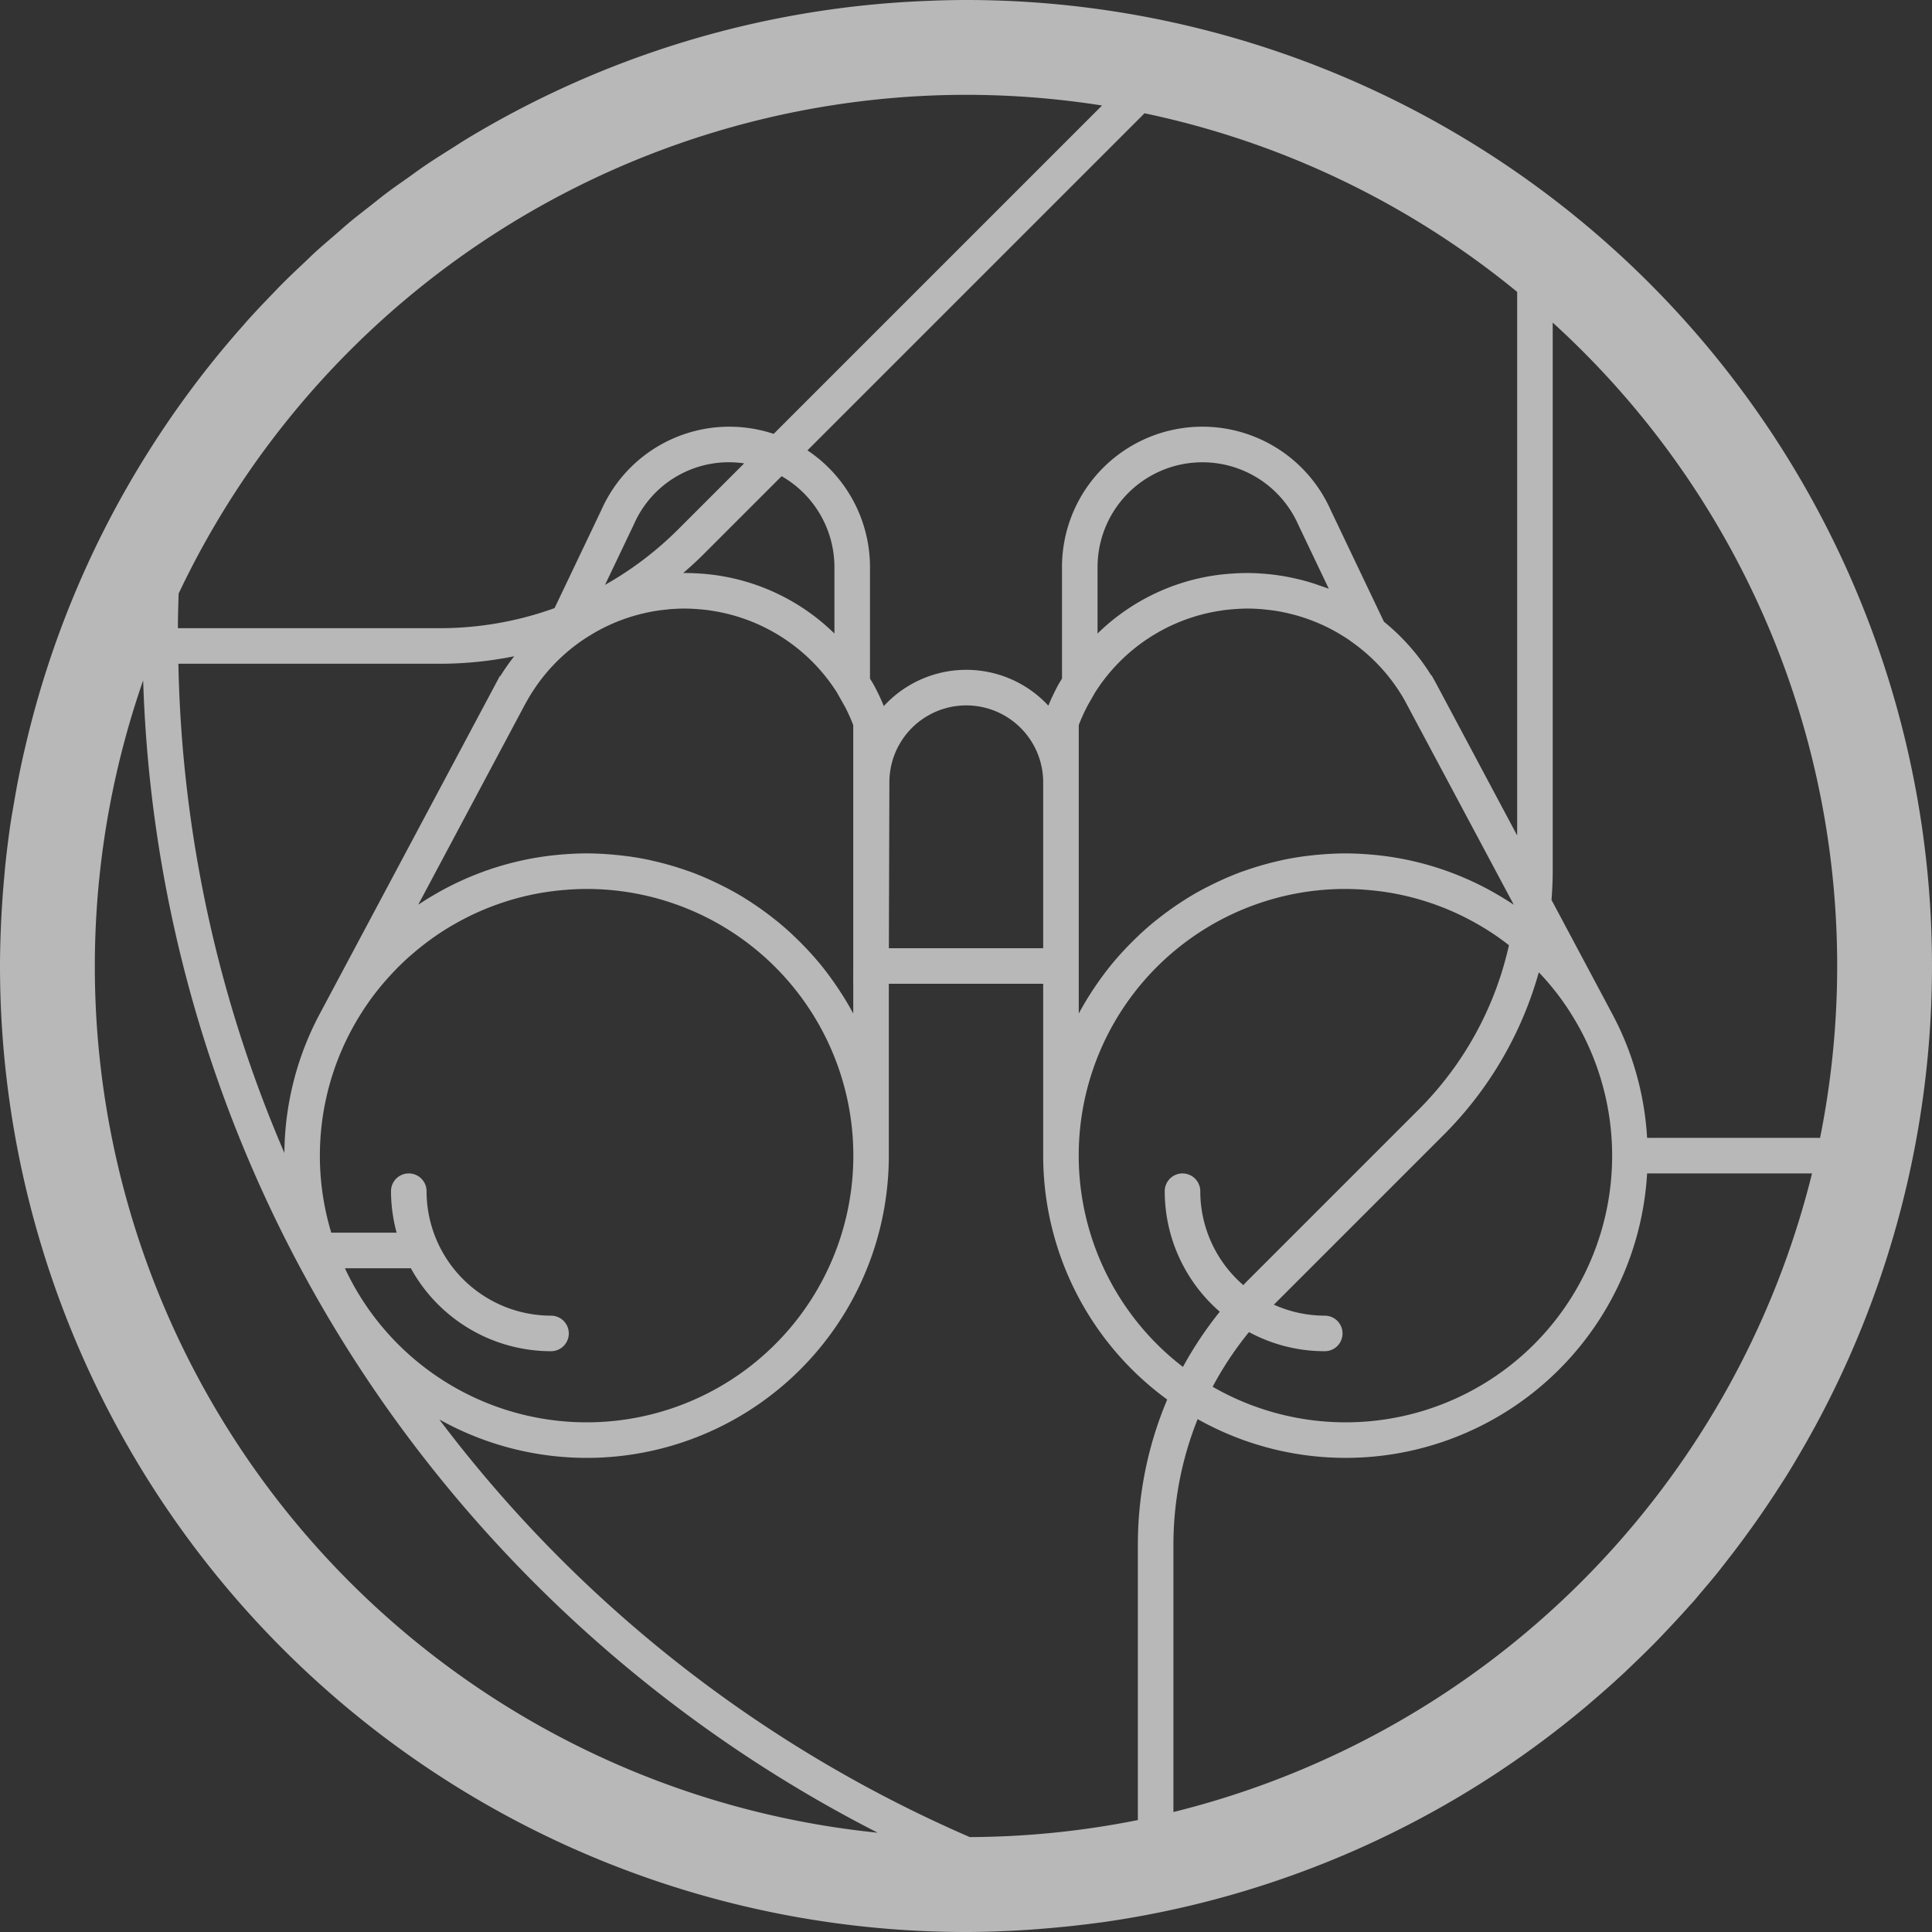 <?xml version="1.0" encoding="utf-8"?>
<svg xmlns="http://www.w3.org/2000/svg" width="163" height="163" viewBox="0 0 163 163">
  <rect x="0" y="0" width="163" height="163" fill="#333333" stroke="none"/>
  <defs>
    <style>.cls-1{fill:#fff;opacity:0.65;}</style>
  </defs>
  <g id="Layer_2" data-name="Layer 2">
    <g id="Layer_1-2" data-name="Layer 1">
      <path class="cls-1" d="M142.874,135.114c.22-.252.427-.513.644-.767.423-.496.846-.991,1.258-1.498.337-.415.661-.838.99-1.259q2.362-3.026,4.437-6.273c.169-.265.342-.526.508-.792.454-.728.89-1.467,1.321-2.21.132-.228.264-.456.394-.685q.682-1.204,1.325-2.43c.052-.099.102-.2.153-.299A81.489,81.489,0,0,0,81.516,0H81.5c-1.25,0-2.493.038-3.734.094a81.041,81.041,0,0,0-38.644,11.78c-.286.174-.563.365-.847.542-.82.514-1.64,1.029-2.439,1.571-.464.314-.912.65-1.369.974-.612.433-1.23.858-1.829,1.308-.468.351-.921.724-1.382,1.086-.576.452-1.159.896-1.723,1.364-.393.326-.771.669-1.158,1.003-.621.535-1.246,1.065-1.85,1.618-.285.262-.559.537-.841.802-.696.654-1.389,1.311-2.061,1.989-.177.179-.347.367-.523.548-.768.789-1.525,1.587-2.261,2.407-.085.095-.167.195-.252.291q-1.229,1.382-2.397,2.817c-.02.024-.038.05-.058.074q-2.534,3.13-4.755,6.51l-.004.005-.185.28-.002.01A81.018,81.018,0,0,0,2.14,62.977c-.081.344-.163.688-.239,1.034q-.222,1.015-.42,2.04c-.112.58-.212,1.163-.312,1.746-.092.543-.192,1.083-.274,1.629C.731,70.529.593,71.642.472,72.76c-.044.409-.077.821-.115,1.232q-.12,1.303-.199,2.617c-.023.388-.047.775-.065,1.164C.038,79.006,0,80.244,0,81.491L0,81.5A81.5,81.5,0,0,0,81.5,163h0c1.184,0,2.359-.037,3.53-.089.521-.022,1.039-.053,1.558-.085.53-.034,1.059-.076,1.586-.121q2.32-.188,4.603-.5l.013.004.329-.047.014-.002a81.136,81.136,0,0,0,40.831-18.311c.101-.085.199-.174.299-.259q1.362-1.159,2.674-2.372c.203-.189.4-.383.601-.574.765-.725,1.52-1.461,2.257-2.215.254-.26.501-.525.752-.789.673-.708,1.336-1.423,1.984-2.155C142.643,135.36,142.763,135.241,142.874,135.114ZM155,81.5A73.549,73.549,0,0,1,153.557,96H138.964a25.311,25.311,0,0,0-3.149-10.844l.003-.002-4.919-9.229C130.96,75.122,131,74.314,131,73.5V27.218A73.323,73.323,0,0,1,155,81.5ZM102.892,51.534c.152-.022.302-.049.458-.067.196-.024.393-.043.59-.06.427-.035.859-.063,1.312-.063.382,0,.761.018,1.138.046.17.013.338.033.507.052.192.02.383.043.572.07.224.033.446.07.667.113.107.02.214.044.321.067a15.254,15.254,0,0,1,3.516,1.224c.033.017.067.032.1.05.26.13.515.269.766.413.073.042.145.087.217.13.23.138.459.277.681.427.116.078.227.164.341.245a15.224,15.224,0,0,1,4.413,4.871l9.224,17.281c-.481-.324-.977-.627-1.481-.918-.065-.037-.129-.075-.194-.112a25.381,25.381,0,0,0-3.236-1.542c-.027-.011-.053-.021-.08-.031a25.087,25.087,0,0,0-3.461-1.067L119.1,72.624a25.429,25.429,0,0,0-3.475-.529q-.192-.016-.384-.029c-.572-.039-1.147-.065-1.729-.065-.544,0-1.083.022-1.619.057-.152.01-.304.022-.455.035q-.625.05-1.241.131c-.129.017-.259.03-.387.049q-.778.114-1.541.272c-.104.022-.206.049-.31.072q-.621.138-1.23.307c-.147.041-.294.082-.44.125q-.641.19-1.268.411c-.071.025-.143.047-.214.072-.479.175-.95.366-1.415.568-.13.057-.258.116-.387.175q-.533.243-1.052.508c-.127.065-.254.128-.38.194-.444.237-.883.483-1.311.745-.061.037-.121.078-.182.116q-.558.347-1.095.723c-.125.087-.249.176-.373.266-.324.233-.642.476-.954.724-.089.071-.18.14-.269.212-.385.315-.76.642-1.126.978-.095.088-.186.179-.279.267-.282.268-.557.54-.827.82-.104.107-.208.215-.31.325-.328.352-.65.713-.958,1.084-.014.018-.03.033-.044.051-.32.388-.625.787-.922,1.193-.086.117-.169.236-.252.354q-.34.482-.657.98c-.069.107-.14.214-.207.323q-.397.643-.758,1.31c-.011.021-.024.041-.035.061V61.174a15.197,15.197,0,0,1,.758-1.67l.622-1.086A15.226,15.226,0,0,1,102.892,51.534ZM92.599,53.45V47.849a8.845,8.845,0,0,1,16.936-3.575l2.575,5.401c-.269-.11-.548-.192-.822-.289-.135-.048-.269-.099-.406-.142-.283-.093-.568-.177-.856-.255-.223-.061-.448-.112-.673-.165-.327-.075-.656-.144-.988-.202-.356-.061-.715-.114-1.076-.155-.169-.018-.338-.035-.508-.05-.508-.043-1.017-.072-1.532-.072-.424,0-.836.017-1.241.042l-.011.001A17.841,17.841,0,0,0,92.599,53.45ZM113.512,75c.466,0,.928.019,1.389.047.118.007.235.018.352.027q.559.043,1.114.113c.09.012.181.021.27.034a22.4,22.4,0,0,1,2.809.578c.02.006.04.012.06.017q.69.192,1.365.426l.029.01a22.512,22.512,0,0,1,2.679,1.135c.032.017.064.033.095.049q.59.3,1.161.634c.04.024.082.047.122.07q.61.362,1.197.759c.021.015.042.03.063.045.34.232.671.477.998.729l.093.073a28.299,28.299,0,0,1-7.656,13.907l-14.427,14.427c-.112.112-.217.23-.328.344a10.472,10.472,0,0,1-3.631-7.923,1.5,1.5,0,0,0-3,0,13.462,13.462,0,0,0,4.645,10.166,31.37,31.37,0,0,0-3.108,4.658A22.488,22.488,0,0,1,113.512,75Zm-8.137,37.386A13.413,13.413,0,0,0,111.768,114a1.5,1.5,0,1,0,0-3,10.427,10.427,0,0,1-4.293-.928L121.774,95.773a31.317,31.317,0,0,0,8.054-13.742c.193.204.384.41.57.621.11.125.219.249.326.376.246.293.486.591.718.896.047.062.095.124.142.188.25.337.491.684.723,1.037.067.102.132.205.198.309q.311.489.6.998a22.483,22.483,0,0,1-30.796,30.543A28.439,28.439,0,0,1,105.375,112.386ZM128,24.627v45.86l-6.866-12.88-.345-.623-.042-.009a18.2,18.2,0,0,0-3.987-4.524l-4.501-9.438a11.845,11.845,0,0,0-22.66,4.834l.001,9.4c-.118.197-.24.391-.351.594a17.93,17.93,0,0,0-.801,1.694,9.442,9.442,0,0,0-13.882.037,18.04,18.04,0,0,0-.816-1.731c-.11-.202-.232-.395-.35-.592V47.849a11.847,11.847,0,0,0-5.277-9.852L96.563,9.558A73.273,73.273,0,0,1,128,24.627ZM88.012,66.002V80h-13.02l.044-13.998a6.488,6.488,0,0,1,12.976,0ZM71.988,83v2.508c-.011-.02-.024-.04-.035-.061q-.36-.666-.759-1.31c-.067-.109-.138-.216-.207-.323q-.318-.498-.658-.98c-.084-.118-.167-.237-.252-.354-.297-.406-.602-.806-.922-1.193-.014-.018-.03-.033-.044-.051-.308-.371-.629-.732-.958-1.084-.102-.11-.206-.218-.31-.325-.269-.28-.545-.553-.826-.82-.094-.088-.185-.179-.28-.267-.366-.336-.741-.663-1.126-.978-.088-.072-.18-.141-.269-.212-.312-.248-.63-.49-.954-.724-.124-.09-.247-.179-.373-.266q-.538-.375-1.095-.723c-.061-.038-.12-.079-.182-.116-.428-.262-.867-.508-1.311-.745-.126-.066-.253-.13-.38-.194q-.52-.265-1.052-.508c-.129-.059-.257-.118-.387-.175-.466-.202-.936-.394-1.416-.568-.07-.025-.143-.047-.213-.072q-.627-.221-1.268-.411c-.146-.043-.293-.084-.44-.125q-.609-.169-1.23-.307c-.104-.023-.206-.05-.31-.072q-.762-.16-1.541-.272c-.128-.019-.258-.032-.387-.049q-.616-.081-1.241-.131c-.151-.013-.303-.025-.455-.035C50.571,72.022,50.032,72,49.488,72c-.582,0-1.157.026-1.729.065q-.193.013-.384.029A25.436,25.436,0,0,0,43.9,72.624l-.164.038A25.086,25.086,0,0,0,40.275,73.73c-.027.01-.054.02-.081.031a25.384,25.384,0,0,0-3.236,1.542c-.065.037-.129.075-.194.112-.504.291-1,.594-1.481.918l9.042-16.962.182-.32a15.215,15.215,0,0,1,3.925-4.518c.278-.216.562-.417.851-.611.197-.132.4-.255.603-.378.098-.059.197-.12.296-.178.238-.137.48-.268.725-.391.048-.024.096-.048.144-.071a15.238,15.238,0,0,1,3.489-1.212c.107-.024.215-.047.323-.067.221-.043.443-.08.667-.113.19-.027.382-.05.574-.07.168-.018.336-.039.504-.052.378-.027.757-.046,1.139-.046.453,0,.884.028,1.312.063.198.017.395.035.59.06.156.019.305.045.458.067a15.225,15.225,0,0,1,10.491,6.869l.709,1.256a15.384,15.384,0,0,1,.68,1.515v20.28L71.983,83Zm-25.5,28a10.512,10.512,0,0,1-10.5-10.5,1.5,1.5,0,0,0-3,0,13.43,13.43,0,0,0,.476,3.5H27.949a22.437,22.437,0,0,1,1.947-17.544q.288-.51.6-.998c.066-.103.13-.207.198-.309.232-.353.473-.7.723-1.037.047-.064.095-.125.142-.188.232-.306.472-.604.718-.896.107-.127.216-.251.326-.375q.292-.333.597-.651c.106-.111.21-.225.318-.334q.442-.445.906-.865c.093-.085.191-.165.286-.248.249-.217.502-.43.76-.635.104-.084.209-.167.315-.248.327-.251.658-.496.998-.729.021-.015.042-.03.062-.045q.586-.398,1.197-.759c.04-.023.082-.047.122-.07q.571-.334,1.161-.634c.032-.016.063-.032.095-.049A22.515,22.515,0,0,1,42.1,76.252l.029-.01q.675-.234,1.366-.426c.02-.005.039-.011.059-.017a22.409,22.409,0,0,1,2.81-.578c.09-.013.18-.022.27-.034q.554-.072,1.114-.113c.117-.01.234-.02.352-.027C48.56,75.019,49.022,75,49.488,75a22.5,22.5,0,1,1-20.389,32h5.564a13.509,13.509,0,0,0,11.826,7,1.5,1.5,0,0,0,0-3ZM27.185,85.156a25.33,25.33,0,0,0-3.191,12.115A109.698,109.698,0,0,1,15.05,56H37.074a31.835,31.835,0,0,0,6.309-.631,18.047,18.047,0,0,0-1.16,1.655l-.053.015L27.182,85.154ZM57.226,44.652a28.635,28.635,0,0,1-6.18,4.692L53.48,44.241a8.744,8.744,0,0,1,9.303-5.146Zm8.717-4.476a8.849,8.849,0,0,1,4.457,7.672V53.45a17.841,17.841,0,0,0-11.4-5.064l-.011-.001c-.405-.025-.817-.042-1.241-.042-.036,0-.071.003-.107.003.583-.504,1.155-1.024,1.705-1.573ZM81.5,8a73.751,73.751,0,0,1,11.477.901l-27.705,27.705a11.812,11.812,0,0,0-14.515,6.376l-3.969,8.324A28.516,28.516,0,0,1,37.074,53H15.009c.004-.972.032-1.946.062-2.921A73.587,73.587,0,0,1,81.5,8ZM34.772,121.701a114.582,114.582,0,0,0,39.277,32.922,73.461,73.461,0,0,1-61.971-97.22A112.396,112.396,0,0,0,34.772,121.701Zm47.046,33.291A111.682,111.682,0,0,1,37.168,119.897c-.034-.045-.065-.092-.098-.137A25.483,25.483,0,0,0,74.988,97.5V83H88.012V97.5a25.479,25.479,0,0,0,10.464,20.578A31.433,31.433,0,0,0,96,130.352v23.204A73.574,73.574,0,0,1,81.817,154.992ZM99,130.352a28.468,28.468,0,0,1,2.043-10.622A25.478,25.478,0,0,0,138.964,99h13.914A73.739,73.739,0,0,1,99,152.878Z"/>
    </g>
  </g>
</svg>